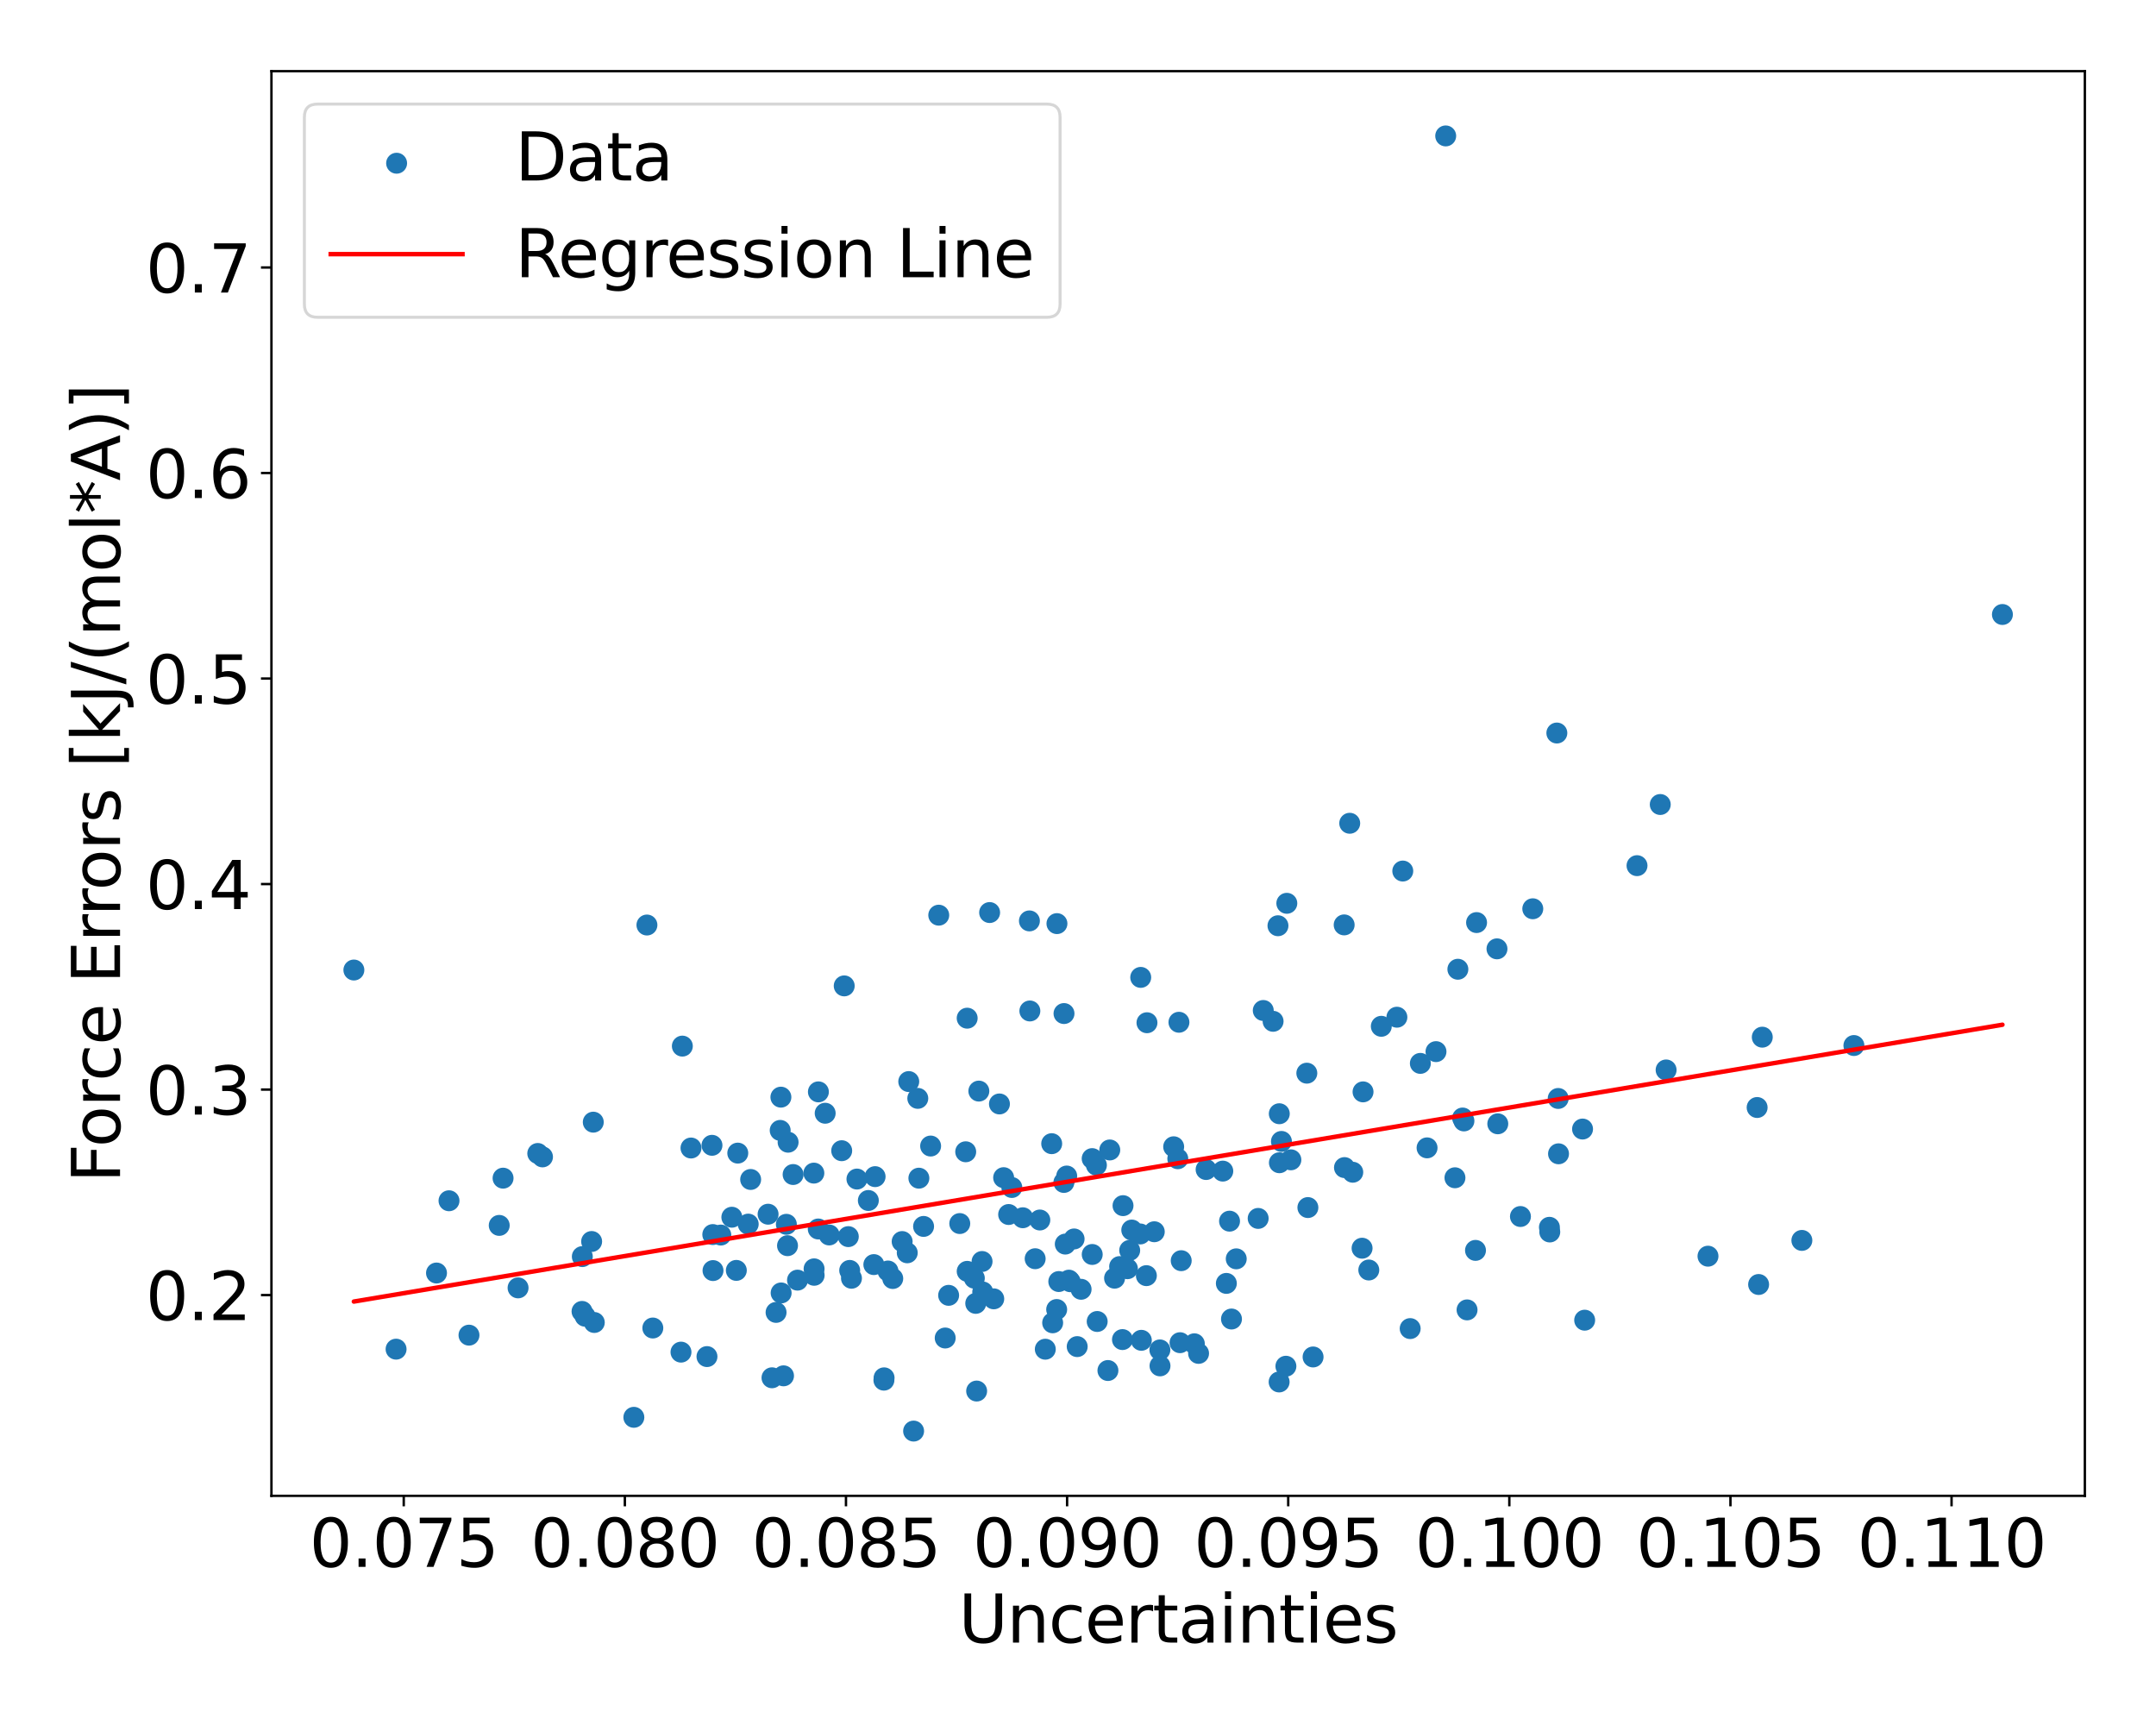 <?xml version="1.0" encoding="utf-8" standalone="no"?>
<!DOCTYPE svg PUBLIC "-//W3C//DTD SVG 1.1//EN"
  "http://www.w3.org/Graphics/SVG/1.1/DTD/svg11.dtd">
<svg xmlns:xlink="http://www.w3.org/1999/xlink" width="720pt" height="576pt" viewBox="0 0 720 576" xmlns="http://www.w3.org/2000/svg" version="1.1">
 <defs>
  <style type="text/css">*{stroke-linejoin: round; stroke-linecap: butt}</style>
 </defs>
 <g id="figure_1">
  <g id="patch_1">
   <path d="M 0 576 
L 720 576 
L 720 0 
L 0 0 
z
" style="fill: #ffffff"/>
  </g>
  <g id="axes_1">
   <g id="patch_2">
    <path d="M 90.65 499.48 
L 696.24 499.48 
L 696.24 23.76 
L 90.65 23.76 
z
" style="fill: #ffffff"/>
   </g>
   <g id="PathCollection_1">
    <defs>
     <path id="mbf87f0dc9e" d="M 0 3 
C 0.796 3 1.559 2.684 2.121 2.121 
C 2.684 1.559 3 0.796 3 0 
C 3 -0.796 2.684 -1.559 2.121 -2.121 
C 1.559 -2.684 0.796 -3 0 -3 
C -0.796 -3 -1.559 -2.684 -2.121 -2.121 
C -2.684 -1.559 -3 -0.796 -3 0 
C -3 0.796 -2.684 1.559 -2.121 2.121 
C -1.559 2.684 -0.796 3 0 3 
z
" style="stroke: #1f77b4"/>
    </defs>
    <g clip-path="url(#pb60e55f19c)">
     <use xlink:href="#mbf87f0dc9e" x="194.372" y="437.898" style="fill: #1f77b4; stroke: #1f77b4"/>
     <use xlink:href="#mbf87f0dc9e" x="554.447" y="268.635" style="fill: #1f77b4; stroke: #1f77b4"/>
     <use xlink:href="#mbf87f0dc9e" x="262.608" y="408.815" style="fill: #1f77b4; stroke: #1f77b4"/>
     <use xlink:href="#mbf87f0dc9e" x="327.962" y="421.23" style="fill: #1f77b4; stroke: #1f77b4"/>
     <use xlink:href="#mbf87f0dc9e" x="315.652" y="446.779" style="fill: #1f77b4; stroke: #1f77b4"/>
     <use xlink:href="#mbf87f0dc9e" x="619.115" y="349.116" style="fill: #1f77b4; stroke: #1f77b4"/>
     <use xlink:href="#mbf87f0dc9e" x="325.382" y="426.802" style="fill: #1f77b4; stroke: #1f77b4"/>
     <use xlink:href="#mbf87f0dc9e" x="387.342" y="450.754" style="fill: #1f77b4; stroke: #1f77b4"/>
     <use xlink:href="#mbf87f0dc9e" x="391.95" y="382.92" style="fill: #1f77b4; stroke: #1f77b4"/>
     <use xlink:href="#mbf87f0dc9e" x="468.46" y="290.853" style="fill: #1f77b4; stroke: #1f77b4"/>
     <use xlink:href="#mbf87f0dc9e" x="216.043" y="308.878" style="fill: #1f77b4; stroke: #1f77b4"/>
     <use xlink:href="#mbf87f0dc9e" x="313.498" y="305.59" style="fill: #1f77b4; stroke: #1f77b4"/>
     <use xlink:href="#mbf87f0dc9e" x="218.012" y="443.44" style="fill: #1f77b4; stroke: #1f77b4"/>
     <use xlink:href="#mbf87f0dc9e" x="306.86" y="393.411" style="fill: #1f77b4; stroke: #1f77b4"/>
     <use xlink:href="#mbf87f0dc9e" x="240.713" y="412.403" style="fill: #1f77b4; stroke: #1f77b4"/>
     <use xlink:href="#mbf87f0dc9e" x="168.001" y="393.402" style="fill: #1f77b4; stroke: #1f77b4"/>
     <use xlink:href="#mbf87f0dc9e" x="486.859" y="323.644" style="fill: #1f77b4; stroke: #1f77b4"/>
     <use xlink:href="#mbf87f0dc9e" x="305.101" y="477.856" style="fill: #1f77b4; stroke: #1f77b4"/>
     <use xlink:href="#mbf87f0dc9e" x="322.499" y="384.595" style="fill: #1f77b4; stroke: #1f77b4"/>
     <use xlink:href="#mbf87f0dc9e" x="328.185" y="431.409" style="fill: #1f77b4; stroke: #1f77b4"/>
     <use xlink:href="#mbf87f0dc9e" x="262.993" y="415.948" style="fill: #1f77b4; stroke: #1f77b4"/>
     <use xlink:href="#mbf87f0dc9e" x="383.034" y="341.506" style="fill: #1f77b4; stroke: #1f77b4"/>
     <use xlink:href="#mbf87f0dc9e" x="546.684" y="289.055" style="fill: #1f77b4; stroke: #1f77b4"/>
     <use xlink:href="#mbf87f0dc9e" x="295.244" y="460.077" style="fill: #1f77b4; stroke: #1f77b4"/>
     <use xlink:href="#mbf87f0dc9e" x="520.473" y="385.269" style="fill: #1f77b4; stroke: #1f77b4"/>
     <use xlink:href="#mbf87f0dc9e" x="246.383" y="385.04" style="fill: #1f77b4; stroke: #1f77b4"/>
     <use xlink:href="#mbf87f0dc9e" x="500.187" y="375.251" style="fill: #1f77b4; stroke: #1f77b4"/>
     <use xlink:href="#mbf87f0dc9e" x="381.151" y="447.547" style="fill: #1f77b4; stroke: #1f77b4"/>
     <use xlink:href="#mbf87f0dc9e" x="308.431" y="409.519" style="fill: #1f77b4; stroke: #1f77b4"/>
     <use xlink:href="#mbf87f0dc9e" x="380.946" y="326.364" style="fill: #1f77b4; stroke: #1f77b4"/>
     <use xlink:href="#mbf87f0dc9e" x="276.902" y="412.369" style="fill: #1f77b4; stroke: #1f77b4"/>
     <use xlink:href="#mbf87f0dc9e" x="601.737" y="414.19" style="fill: #1f77b4; stroke: #1f77b4"/>
     <use xlink:href="#mbf87f0dc9e" x="260.782" y="366.354" style="fill: #1f77b4; stroke: #1f77b4"/>
     <use xlink:href="#mbf87f0dc9e" x="408.354" y="391.047" style="fill: #1f77b4; stroke: #1f77b4"/>
     <use xlink:href="#mbf87f0dc9e" x="366.149" y="389.055" style="fill: #1f77b4; stroke: #1f77b4"/>
     <use xlink:href="#mbf87f0dc9e" x="166.718" y="409.177" style="fill: #1f77b4; stroke: #1f77b4"/>
     <use xlink:href="#mbf87f0dc9e" x="145.772" y="425.077" style="fill: #1f77b4; stroke: #1f77b4"/>
     <use xlink:href="#mbf87f0dc9e" x="303.481" y="361.149" style="fill: #1f77b4; stroke: #1f77b4"/>
     <use xlink:href="#mbf87f0dc9e" x="479.553" y="351.152" style="fill: #1f77b4; stroke: #1f77b4"/>
     <use xlink:href="#mbf87f0dc9e" x="427.167" y="461.453" style="fill: #1f77b4; stroke: #1f77b4"/>
     <use xlink:href="#mbf87f0dc9e" x="236.094" y="452.982" style="fill: #1f77b4; stroke: #1f77b4"/>
     <use xlink:href="#mbf87f0dc9e" x="517.429" y="409.812" style="fill: #1f77b4; stroke: #1f77b4"/>
     <use xlink:href="#mbf87f0dc9e" x="421.87" y="337.414" style="fill: #1f77b4; stroke: #1f77b4"/>
     <use xlink:href="#mbf87f0dc9e" x="245.899" y="424.203" style="fill: #1f77b4; stroke: #1f77b4"/>
     <use xlink:href="#mbf87f0dc9e" x="275.569" y="371.726" style="fill: #1f77b4; stroke: #1f77b4"/>
     <use xlink:href="#mbf87f0dc9e" x="337.902" y="396.519" style="fill: #1f77b4; stroke: #1f77b4"/>
     <use xlink:href="#mbf87f0dc9e" x="376.513" y="423.639" style="fill: #1f77b4; stroke: #1f77b4"/>
     <use xlink:href="#mbf87f0dc9e" x="284.35" y="426.825" style="fill: #1f77b4; stroke: #1f77b4"/>
     <use xlink:href="#mbf87f0dc9e" x="132.273" y="450.502" style="fill: #1f77b4; stroke: #1f77b4"/>
     <use xlink:href="#mbf87f0dc9e" x="356.963" y="427.458" style="fill: #1f77b4; stroke: #1f77b4"/>
     <use xlink:href="#mbf87f0dc9e" x="281.088" y="384.236" style="fill: #1f77b4; stroke: #1f77b4"/>
     <use xlink:href="#mbf87f0dc9e" x="271.885" y="425.836" style="fill: #1f77b4; stroke: #1f77b4"/>
     <use xlink:href="#mbf87f0dc9e" x="355.751" y="415.417" style="fill: #1f77b4; stroke: #1f77b4"/>
     <use xlink:href="#mbf87f0dc9e" x="358.698" y="413.701" style="fill: #1f77b4; stroke: #1f77b4"/>
     <use xlink:href="#mbf87f0dc9e" x="476.571" y="383.286" style="fill: #1f77b4; stroke: #1f77b4"/>
     <use xlink:href="#mbf87f0dc9e" x="485.886" y="393.273" style="fill: #1f77b4; stroke: #1f77b4"/>
     <use xlink:href="#mbf87f0dc9e" x="372.21" y="426.801" style="fill: #1f77b4; stroke: #1f77b4"/>
     <use xlink:href="#mbf87f0dc9e" x="351.217" y="381.889" style="fill: #1f77b4; stroke: #1f77b4"/>
     <use xlink:href="#mbf87f0dc9e" x="257.81" y="460.06" style="fill: #1f77b4; stroke: #1f77b4"/>
     <use xlink:href="#mbf87f0dc9e" x="331.865" y="433.698" style="fill: #1f77b4; stroke: #1f77b4"/>
     <use xlink:href="#mbf87f0dc9e" x="296.537" y="424.404" style="fill: #1f77b4; stroke: #1f77b4"/>
     <use xlink:href="#mbf87f0dc9e" x="356.23" y="392.69" style="fill: #1f77b4; stroke: #1f77b4"/>
     <use xlink:href="#mbf87f0dc9e" x="316.797" y="432.529" style="fill: #1f77b4; stroke: #1f77b4"/>
     <use xlink:href="#mbf87f0dc9e" x="260.862" y="431.73" style="fill: #1f77b4; stroke: #1f77b4"/>
     <use xlink:href="#mbf87f0dc9e" x="266.329" y="427.454" style="fill: #1f77b4; stroke: #1f77b4"/>
     <use xlink:href="#mbf87f0dc9e" x="173.011" y="430.038" style="fill: #1f77b4; stroke: #1f77b4"/>
     <use xlink:href="#mbf87f0dc9e" x="357.409" y="427.983" style="fill: #1f77b4; stroke: #1f77b4"/>
     <use xlink:href="#mbf87f0dc9e" x="343.924" y="337.575" style="fill: #1f77b4; stroke: #1f77b4"/>
     <use xlink:href="#mbf87f0dc9e" x="260.546" y="377.457" style="fill: #1f77b4; stroke: #1f77b4"/>
     <use xlink:href="#mbf87f0dc9e" x="668.713" y="205.186" style="fill: #1f77b4; stroke: #1f77b4"/>
     <use xlink:href="#mbf87f0dc9e" x="375.036" y="402.582" style="fill: #1f77b4; stroke: #1f77b4"/>
     <use xlink:href="#mbf87f0dc9e" x="211.677" y="473.259" style="fill: #1f77b4; stroke: #1f77b4"/>
     <use xlink:href="#mbf87f0dc9e" x="283.757" y="424.209" style="fill: #1f77b4; stroke: #1f77b4"/>
     <use xlink:href="#mbf87f0dc9e" x="291.821" y="422.265" style="fill: #1f77b4; stroke: #1f77b4"/>
     <use xlink:href="#mbf87f0dc9e" x="588.518" y="346.324" style="fill: #1f77b4; stroke: #1f77b4"/>
     <use xlink:href="#mbf87f0dc9e" x="455.19" y="364.59" style="fill: #1f77b4; stroke: #1f77b4"/>
     <use xlink:href="#mbf87f0dc9e" x="271.788" y="391.718" style="fill: #1f77b4; stroke: #1f77b4"/>
     <use xlink:href="#mbf87f0dc9e" x="394.076" y="448.344" style="fill: #1f77b4; stroke: #1f77b4"/>
     <use xlink:href="#mbf87f0dc9e" x="263.188" y="381.398" style="fill: #1f77b4; stroke: #1f77b4"/>
     <use xlink:href="#mbf87f0dc9e" x="351.539" y="441.702" style="fill: #1f77b4; stroke: #1f77b4"/>
     <use xlink:href="#mbf87f0dc9e" x="286.179" y="393.702" style="fill: #1f77b4; stroke: #1f77b4"/>
     <use xlink:href="#mbf87f0dc9e" x="198.467" y="441.597" style="fill: #1f77b4; stroke: #1f77b4"/>
     <use xlink:href="#mbf87f0dc9e" x="322.989" y="339.984" style="fill: #1f77b4; stroke: #1f77b4"/>
     <use xlink:href="#mbf87f0dc9e" x="194.467" y="419.596" style="fill: #1f77b4; stroke: #1f77b4"/>
     <use xlink:href="#mbf87f0dc9e" x="298.137" y="426.913" style="fill: #1f77b4; stroke: #1f77b4"/>
     <use xlink:href="#mbf87f0dc9e" x="273.256" y="410.374" style="fill: #1f77b4; stroke: #1f77b4"/>
     <use xlink:href="#mbf87f0dc9e" x="451.76" y="391.425" style="fill: #1f77b4; stroke: #1f77b4"/>
     <use xlink:href="#mbf87f0dc9e" x="427.258" y="388.254" style="fill: #1f77b4; stroke: #1f77b4"/>
     <use xlink:href="#mbf87f0dc9e" x="511.875" y="303.449" style="fill: #1f77b4; stroke: #1f77b4"/>
     <use xlink:href="#mbf87f0dc9e" x="382.834" y="425.956" style="fill: #1f77b4; stroke: #1f77b4"/>
     <use xlink:href="#mbf87f0dc9e" x="353.584" y="427.923" style="fill: #1f77b4; stroke: #1f77b4"/>
     <use xlink:href="#mbf87f0dc9e" x="366.408" y="441.261" style="fill: #1f77b4; stroke: #1f77b4"/>
     <use xlink:href="#mbf87f0dc9e" x="355.286" y="394.836" style="fill: #1f77b4; stroke: #1f77b4"/>
     <use xlink:href="#mbf87f0dc9e" x="238.112" y="424.263" style="fill: #1f77b4; stroke: #1f77b4"/>
     <use xlink:href="#mbf87f0dc9e" x="377.264" y="417.513" style="fill: #1f77b4; stroke: #1f77b4"/>
     <use xlink:href="#mbf87f0dc9e" x="489.927" y="437.39" style="fill: #1f77b4; stroke: #1f77b4"/>
     <use xlink:href="#mbf87f0dc9e" x="271.867" y="423.682" style="fill: #1f77b4; stroke: #1f77b4"/>
     <use xlink:href="#mbf87f0dc9e" x="264.862" y="392.188" style="fill: #1f77b4; stroke: #1f77b4"/>
     <use xlink:href="#mbf87f0dc9e" x="438.505" y="453.107" style="fill: #1f77b4; stroke: #1f77b4"/>
     <use xlink:href="#mbf87f0dc9e" x="493.104" y="308.059" style="fill: #1f77b4; stroke: #1f77b4"/>
     <use xlink:href="#mbf87f0dc9e" x="238.038" y="412.233" style="fill: #1f77b4; stroke: #1f77b4"/>
     <use xlink:href="#mbf87f0dc9e" x="320.516" y="408.559" style="fill: #1f77b4; stroke: #1f77b4"/>
     <use xlink:href="#mbf87f0dc9e" x="352.878" y="437.261" style="fill: #1f77b4; stroke: #1f77b4"/>
     <use xlink:href="#mbf87f0dc9e" x="556.4" y="357.272" style="fill: #1f77b4; stroke: #1f77b4"/>
     <use xlink:href="#mbf87f0dc9e" x="352.968" y="308.408" style="fill: #1f77b4; stroke: #1f77b4"/>
     <use xlink:href="#mbf87f0dc9e" x="249.866" y="408.746" style="fill: #1f77b4; stroke: #1f77b4"/>
     <use xlink:href="#mbf87f0dc9e" x="398.857" y="448.708" style="fill: #1f77b4; stroke: #1f77b4"/>
     <use xlink:href="#mbf87f0dc9e" x="197.578" y="414.553" style="fill: #1f77b4; stroke: #1f77b4"/>
     <use xlink:href="#mbf87f0dc9e" x="429.429" y="456.202" style="fill: #1f77b4; stroke: #1f77b4"/>
     <use xlink:href="#mbf87f0dc9e" x="333.766" y="368.625" style="fill: #1f77b4; stroke: #1f77b4"/>
     <use xlink:href="#mbf87f0dc9e" x="411.257" y="440.437" style="fill: #1f77b4; stroke: #1f77b4"/>
     <use xlink:href="#mbf87f0dc9e" x="261.66" y="459.407" style="fill: #1f77b4; stroke: #1f77b4"/>
     <use xlink:href="#mbf87f0dc9e" x="409.543" y="428.542" style="fill: #1f77b4; stroke: #1f77b4"/>
     <use xlink:href="#mbf87f0dc9e" x="301.277" y="414.569" style="fill: #1f77b4; stroke: #1f77b4"/>
     <use xlink:href="#mbf87f0dc9e" x="517.55" y="411.372" style="fill: #1f77b4; stroke: #1f77b4"/>
     <use xlink:href="#mbf87f0dc9e" x="412.846" y="420.341" style="fill: #1f77b4; stroke: #1f77b4"/>
     <use xlink:href="#mbf87f0dc9e" x="393.327" y="386.918" style="fill: #1f77b4; stroke: #1f77b4"/>
     <use xlink:href="#mbf87f0dc9e" x="385.474" y="411.297" style="fill: #1f77b4; stroke: #1f77b4"/>
     <use xlink:href="#mbf87f0dc9e" x="369.993" y="457.635" style="fill: #1f77b4; stroke: #1f77b4"/>
     <use xlink:href="#mbf87f0dc9e" x="335.166" y="393.237" style="fill: #1f77b4; stroke: #1f77b4"/>
     <use xlink:href="#mbf87f0dc9e" x="227.871" y="349.31" style="fill: #1f77b4; stroke: #1f77b4"/>
     <use xlink:href="#mbf87f0dc9e" x="457.113" y="424.071" style="fill: #1f77b4; stroke: #1f77b4"/>
     <use xlink:href="#mbf87f0dc9e" x="394.469" y="420.959" style="fill: #1f77b4; stroke: #1f77b4"/>
     <use xlink:href="#mbf87f0dc9e" x="482.794" y="45.384" style="fill: #1f77b4; stroke: #1f77b4"/>
     <use xlink:href="#mbf87f0dc9e" x="343.775" y="307.501" style="fill: #1f77b4; stroke: #1f77b4"/>
     <use xlink:href="#mbf87f0dc9e" x="198.127" y="374.704" style="fill: #1f77b4; stroke: #1f77b4"/>
     <use xlink:href="#mbf87f0dc9e" x="454.87" y="416.792" style="fill: #1f77b4; stroke: #1f77b4"/>
     <use xlink:href="#mbf87f0dc9e" x="393.71" y="341.346" style="fill: #1f77b4; stroke: #1f77b4"/>
     <use xlink:href="#mbf87f0dc9e" x="227.418" y="451.493" style="fill: #1f77b4; stroke: #1f77b4"/>
     <use xlink:href="#mbf87f0dc9e" x="466.495" y="339.66" style="fill: #1f77b4; stroke: #1f77b4"/>
     <use xlink:href="#mbf87f0dc9e" x="230.76" y="383.338" style="fill: #1f77b4; stroke: #1f77b4"/>
     <use xlink:href="#mbf87f0dc9e" x="427.222" y="371.891" style="fill: #1f77b4; stroke: #1f77b4"/>
     <use xlink:href="#mbf87f0dc9e" x="474.329" y="355.079" style="fill: #1f77b4; stroke: #1f77b4"/>
     <use xlink:href="#mbf87f0dc9e" x="256.506" y="405.439" style="fill: #1f77b4; stroke: #1f77b4"/>
     <use xlink:href="#mbf87f0dc9e" x="499.919" y="316.83" style="fill: #1f77b4; stroke: #1f77b4"/>
     <use xlink:href="#mbf87f0dc9e" x="488.882" y="374.292" style="fill: #1f77b4; stroke: #1f77b4"/>
     <use xlink:href="#mbf87f0dc9e" x="302.978" y="418.327" style="fill: #1f77b4; stroke: #1f77b4"/>
     <use xlink:href="#mbf87f0dc9e" x="364.732" y="386.871" style="fill: #1f77b4; stroke: #1f77b4"/>
     <use xlink:href="#mbf87f0dc9e" x="373.903" y="422.927" style="fill: #1f77b4; stroke: #1f77b4"/>
     <use xlink:href="#mbf87f0dc9e" x="431.091" y="387.279" style="fill: #1f77b4; stroke: #1f77b4"/>
     <use xlink:href="#mbf87f0dc9e" x="345.695" y="420.302" style="fill: #1f77b4; stroke: #1f77b4"/>
     <use xlink:href="#mbf87f0dc9e" x="361.037" y="430.51" style="fill: #1f77b4; stroke: #1f77b4"/>
     <use xlink:href="#mbf87f0dc9e" x="520.36" y="366.792" style="fill: #1f77b4; stroke: #1f77b4"/>
     <use xlink:href="#mbf87f0dc9e" x="341.564" y="406.625" style="fill: #1f77b4; stroke: #1f77b4"/>
     <use xlink:href="#mbf87f0dc9e" x="281.928" y="329.2" style="fill: #1f77b4; stroke: #1f77b4"/>
     <use xlink:href="#mbf87f0dc9e" x="427.939" y="381.138" style="fill: #1f77b4; stroke: #1f77b4"/>
     <use xlink:href="#mbf87f0dc9e" x="349.08" y="450.519" style="fill: #1f77b4; stroke: #1f77b4"/>
     <use xlink:href="#mbf87f0dc9e" x="586.797" y="369.81" style="fill: #1f77b4; stroke: #1f77b4"/>
     <use xlink:href="#mbf87f0dc9e" x="426.778" y="309.118" style="fill: #1f77b4; stroke: #1f77b4"/>
     <use xlink:href="#mbf87f0dc9e" x="289.984" y="400.861" style="fill: #1f77b4; stroke: #1f77b4"/>
     <use xlink:href="#mbf87f0dc9e" x="244.401" y="406.447" style="fill: #1f77b4; stroke: #1f77b4"/>
     <use xlink:href="#mbf87f0dc9e" x="336.836" y="405.541" style="fill: #1f77b4; stroke: #1f77b4"/>
     <use xlink:href="#mbf87f0dc9e" x="410.608" y="407.76" style="fill: #1f77b4; stroke: #1f77b4"/>
     <use xlink:href="#mbf87f0dc9e" x="364.75" y="418.883" style="fill: #1f77b4; stroke: #1f77b4"/>
     <use xlink:href="#mbf87f0dc9e" x="448.989" y="389.87" style="fill: #1f77b4; stroke: #1f77b4"/>
     <use xlink:href="#mbf87f0dc9e" x="436.416" y="358.347" style="fill: #1f77b4; stroke: #1f77b4"/>
     <use xlink:href="#mbf87f0dc9e" x="359.732" y="449.649" style="fill: #1f77b4; stroke: #1f77b4"/>
     <use xlink:href="#mbf87f0dc9e" x="519.912" y="244.767" style="fill: #1f77b4; stroke: #1f77b4"/>
     <use xlink:href="#mbf87f0dc9e" x="425.154" y="341.027" style="fill: #1f77b4; stroke: #1f77b4"/>
     <use xlink:href="#mbf87f0dc9e" x="461.291" y="342.695" style="fill: #1f77b4; stroke: #1f77b4"/>
     <use xlink:href="#mbf87f0dc9e" x="470.932" y="443.632" style="fill: #1f77b4; stroke: #1f77b4"/>
     <use xlink:href="#mbf87f0dc9e" x="283.294" y="412.926" style="fill: #1f77b4; stroke: #1f77b4"/>
     <use xlink:href="#mbf87f0dc9e" x="306.5" y="366.761" style="fill: #1f77b4; stroke: #1f77b4"/>
     <use xlink:href="#mbf87f0dc9e" x="528.495" y="377.002" style="fill: #1f77b4; stroke: #1f77b4"/>
     <use xlink:href="#mbf87f0dc9e" x="325.851" y="435.213" style="fill: #1f77b4; stroke: #1f77b4"/>
     <use xlink:href="#mbf87f0dc9e" x="529.205" y="440.826" style="fill: #1f77b4; stroke: #1f77b4"/>
     <use xlink:href="#mbf87f0dc9e" x="326.889" y="364.33" style="fill: #1f77b4; stroke: #1f77b4"/>
     <use xlink:href="#mbf87f0dc9e" x="355.326" y="338.437" style="fill: #1f77b4; stroke: #1f77b4"/>
     <use xlink:href="#mbf87f0dc9e" x="450.742" y="274.901" style="fill: #1f77b4; stroke: #1f77b4"/>
     <use xlink:href="#mbf87f0dc9e" x="310.783" y="382.678" style="fill: #1f77b4; stroke: #1f77b4"/>
     <use xlink:href="#mbf87f0dc9e" x="436.771" y="403.22" style="fill: #1f77b4; stroke: #1f77b4"/>
     <use xlink:href="#mbf87f0dc9e" x="370.61" y="383.988" style="fill: #1f77b4; stroke: #1f77b4"/>
     <use xlink:href="#mbf87f0dc9e" x="156.619" y="445.826" style="fill: #1f77b4; stroke: #1f77b4"/>
     <use xlink:href="#mbf87f0dc9e" x="380.806" y="412.036" style="fill: #1f77b4; stroke: #1f77b4"/>
     <use xlink:href="#mbf87f0dc9e" x="292.242" y="392.895" style="fill: #1f77b4; stroke: #1f77b4"/>
     <use xlink:href="#mbf87f0dc9e" x="570.386" y="419.456" style="fill: #1f77b4; stroke: #1f77b4"/>
     <use xlink:href="#mbf87f0dc9e" x="195.396" y="439.504" style="fill: #1f77b4; stroke: #1f77b4"/>
     <use xlink:href="#mbf87f0dc9e" x="273.305" y="364.588" style="fill: #1f77b4; stroke: #1f77b4"/>
     <use xlink:href="#mbf87f0dc9e" x="429.736" y="301.625" style="fill: #1f77b4; stroke: #1f77b4"/>
     <use xlink:href="#mbf87f0dc9e" x="118.177" y="323.903" style="fill: #1f77b4; stroke: #1f77b4"/>
     <use xlink:href="#mbf87f0dc9e" x="322.994" y="424.519" style="fill: #1f77b4; stroke: #1f77b4"/>
     <use xlink:href="#mbf87f0dc9e" x="387.387" y="456.082" style="fill: #1f77b4; stroke: #1f77b4"/>
     <use xlink:href="#mbf87f0dc9e" x="250.682" y="393.841" style="fill: #1f77b4; stroke: #1f77b4"/>
     <use xlink:href="#mbf87f0dc9e" x="448.886" y="308.836" style="fill: #1f77b4; stroke: #1f77b4"/>
     <use xlink:href="#mbf87f0dc9e" x="326.152" y="464.489" style="fill: #1f77b4; stroke: #1f77b4"/>
     <use xlink:href="#mbf87f0dc9e" x="259.17" y="438.227" style="fill: #1f77b4; stroke: #1f77b4"/>
     <use xlink:href="#mbf87f0dc9e" x="181.167" y="386.301" style="fill: #1f77b4; stroke: #1f77b4"/>
     <use xlink:href="#mbf87f0dc9e" x="149.947" y="400.948" style="fill: #1f77b4; stroke: #1f77b4"/>
     <use xlink:href="#mbf87f0dc9e" x="492.746" y="417.52" style="fill: #1f77b4; stroke: #1f77b4"/>
     <use xlink:href="#mbf87f0dc9e" x="420.166" y="406.845" style="fill: #1f77b4; stroke: #1f77b4"/>
     <use xlink:href="#mbf87f0dc9e" x="587.294" y="428.911" style="fill: #1f77b4; stroke: #1f77b4"/>
     <use xlink:href="#mbf87f0dc9e" x="179.587" y="385.159" style="fill: #1f77b4; stroke: #1f77b4"/>
     <use xlink:href="#mbf87f0dc9e" x="377.956" y="410.729" style="fill: #1f77b4; stroke: #1f77b4"/>
     <use xlink:href="#mbf87f0dc9e" x="488.437" y="373.322" style="fill: #1f77b4; stroke: #1f77b4"/>
     <use xlink:href="#mbf87f0dc9e" x="374.851" y="447.302" style="fill: #1f77b4; stroke: #1f77b4"/>
     <use xlink:href="#mbf87f0dc9e" x="237.768" y="382.434" style="fill: #1f77b4; stroke: #1f77b4"/>
     <use xlink:href="#mbf87f0dc9e" x="402.782" y="390.52" style="fill: #1f77b4; stroke: #1f77b4"/>
     <use xlink:href="#mbf87f0dc9e" x="330.488" y="304.713" style="fill: #1f77b4; stroke: #1f77b4"/>
     <use xlink:href="#mbf87f0dc9e" x="400.264" y="451.914" style="fill: #1f77b4; stroke: #1f77b4"/>
     <use xlink:href="#mbf87f0dc9e" x="295.182" y="460.851" style="fill: #1f77b4; stroke: #1f77b4"/>
     <use xlink:href="#mbf87f0dc9e" x="347.255" y="407.375" style="fill: #1f77b4; stroke: #1f77b4"/>
     <use xlink:href="#mbf87f0dc9e" x="507.754" y="406.208" style="fill: #1f77b4; stroke: #1f77b4"/>
    </g>
   </g>
   <g id="matplotlib.axis_1">
    <g id="xtick_1">
     <g id="line2d_1">
      <defs>
       <path id="m12678fb37f" d="M 0 0 
L 0 3.5 
" style="stroke: #000000; stroke-width: 0.8"/>
      </defs>
      <g>
       <use xlink:href="#m12678fb37f" x="134.831" y="499.48" style="stroke: #000000; stroke-width: 0.8"/>
      </g>
     </g>
     <g id="text_1">
      <!-- 0.075 -->
      <g transform="translate(103.34 523.197) scale(0.22 -0.22)">
       <defs>
        <path id="DejaVuSans-30" d="M 2034 4250 
Q 1547 4250 1301 3770 
Q 1056 3291 1056 2328 
Q 1056 1369 1301 889 
Q 1547 409 2034 409 
Q 2525 409 2770 889 
Q 3016 1369 3016 2328 
Q 3016 3291 2770 3770 
Q 2525 4250 2034 4250 
z
M 2034 4750 
Q 2819 4750 3233 4129 
Q 3647 3509 3647 2328 
Q 3647 1150 3233 529 
Q 2819 -91 2034 -91 
Q 1250 -91 836 529 
Q 422 1150 422 2328 
Q 422 3509 836 4129 
Q 1250 4750 2034 4750 
z
" transform="scale(0.016)"/>
        <path id="DejaVuSans-2e" d="M 684 794 
L 1344 794 
L 1344 0 
L 684 0 
L 684 794 
z
" transform="scale(0.016)"/>
        <path id="DejaVuSans-37" d="M 525 4666 
L 3525 4666 
L 3525 4397 
L 1831 0 
L 1172 0 
L 2766 4134 
L 525 4134 
L 525 4666 
z
" transform="scale(0.016)"/>
        <path id="DejaVuSans-35" d="M 691 4666 
L 3169 4666 
L 3169 4134 
L 1269 4134 
L 1269 2991 
Q 1406 3038 1543 3061 
Q 1681 3084 1819 3084 
Q 2600 3084 3056 2656 
Q 3513 2228 3513 1497 
Q 3513 744 3044 326 
Q 2575 -91 1722 -91 
Q 1428 -91 1123 -41 
Q 819 9 494 109 
L 494 744 
Q 775 591 1075 516 
Q 1375 441 1709 441 
Q 2250 441 2565 725 
Q 2881 1009 2881 1497 
Q 2881 1984 2565 2268 
Q 2250 2553 1709 2553 
Q 1456 2553 1204 2497 
Q 953 2441 691 2322 
L 691 4666 
z
" transform="scale(0.016)"/>
       </defs>
       <use xlink:href="#DejaVuSans-30"/>
       <use xlink:href="#DejaVuSans-2e" x="63.623"/>
       <use xlink:href="#DejaVuSans-30" x="95.41"/>
       <use xlink:href="#DejaVuSans-37" x="159.033"/>
       <use xlink:href="#DejaVuSans-35" x="222.656"/>
      </g>
     </g>
    </g>
    <g id="xtick_2">
     <g id="line2d_2">
      <g>
       <use xlink:href="#m12678fb37f" x="208.673" y="499.48" style="stroke: #000000; stroke-width: 0.8"/>
      </g>
     </g>
     <g id="text_2">
      <!-- 0.080 -->
      <g transform="translate(177.182 523.197) scale(0.22 -0.22)">
       <defs>
        <path id="DejaVuSans-38" d="M 2034 2216 
Q 1584 2216 1326 1975 
Q 1069 1734 1069 1313 
Q 1069 891 1326 650 
Q 1584 409 2034 409 
Q 2484 409 2743 651 
Q 3003 894 3003 1313 
Q 3003 1734 2745 1975 
Q 2488 2216 2034 2216 
z
M 1403 2484 
Q 997 2584 770 2862 
Q 544 3141 544 3541 
Q 544 4100 942 4425 
Q 1341 4750 2034 4750 
Q 2731 4750 3128 4425 
Q 3525 4100 3525 3541 
Q 3525 3141 3298 2862 
Q 3072 2584 2669 2484 
Q 3125 2378 3379 2068 
Q 3634 1759 3634 1313 
Q 3634 634 3220 271 
Q 2806 -91 2034 -91 
Q 1263 -91 848 271 
Q 434 634 434 1313 
Q 434 1759 690 2068 
Q 947 2378 1403 2484 
z
M 1172 3481 
Q 1172 3119 1398 2916 
Q 1625 2713 2034 2713 
Q 2441 2713 2670 2916 
Q 2900 3119 2900 3481 
Q 2900 3844 2670 4047 
Q 2441 4250 2034 4250 
Q 1625 4250 1398 4047 
Q 1172 3844 1172 3481 
z
" transform="scale(0.016)"/>
       </defs>
       <use xlink:href="#DejaVuSans-30"/>
       <use xlink:href="#DejaVuSans-2e" x="63.623"/>
       <use xlink:href="#DejaVuSans-30" x="95.41"/>
       <use xlink:href="#DejaVuSans-38" x="159.033"/>
       <use xlink:href="#DejaVuSans-30" x="222.656"/>
      </g>
     </g>
    </g>
    <g id="xtick_3">
     <g id="line2d_3">
      <g>
       <use xlink:href="#m12678fb37f" x="282.515" y="499.48" style="stroke: #000000; stroke-width: 0.8"/>
      </g>
     </g>
     <g id="text_3">
      <!-- 0.085 -->
      <g transform="translate(251.024 523.197) scale(0.22 -0.22)">
       <use xlink:href="#DejaVuSans-30"/>
       <use xlink:href="#DejaVuSans-2e" x="63.623"/>
       <use xlink:href="#DejaVuSans-30" x="95.41"/>
       <use xlink:href="#DejaVuSans-38" x="159.033"/>
       <use xlink:href="#DejaVuSans-35" x="222.656"/>
      </g>
     </g>
    </g>
    <g id="xtick_4">
     <g id="line2d_4">
      <g>
       <use xlink:href="#m12678fb37f" x="356.358" y="499.48" style="stroke: #000000; stroke-width: 0.8"/>
      </g>
     </g>
     <g id="text_4">
      <!-- 0.090 -->
      <g transform="translate(324.867 523.197) scale(0.22 -0.22)">
       <defs>
        <path id="DejaVuSans-39" d="M 703 97 
L 703 672 
Q 941 559 1184 500 
Q 1428 441 1663 441 
Q 2288 441 2617 861 
Q 2947 1281 2994 2138 
Q 2813 1869 2534 1725 
Q 2256 1581 1919 1581 
Q 1219 1581 811 2004 
Q 403 2428 403 3163 
Q 403 3881 828 4315 
Q 1253 4750 1959 4750 
Q 2769 4750 3195 4129 
Q 3622 3509 3622 2328 
Q 3622 1225 3098 567 
Q 2575 -91 1691 -91 
Q 1453 -91 1209 -44 
Q 966 3 703 97 
z
M 1959 2075 
Q 2384 2075 2632 2365 
Q 2881 2656 2881 3163 
Q 2881 3666 2632 3958 
Q 2384 4250 1959 4250 
Q 1534 4250 1286 3958 
Q 1038 3666 1038 3163 
Q 1038 2656 1286 2365 
Q 1534 2075 1959 2075 
z
" transform="scale(0.016)"/>
       </defs>
       <use xlink:href="#DejaVuSans-30"/>
       <use xlink:href="#DejaVuSans-2e" x="63.623"/>
       <use xlink:href="#DejaVuSans-30" x="95.41"/>
       <use xlink:href="#DejaVuSans-39" x="159.033"/>
       <use xlink:href="#DejaVuSans-30" x="222.656"/>
      </g>
     </g>
    </g>
    <g id="xtick_5">
     <g id="line2d_5">
      <g>
       <use xlink:href="#m12678fb37f" x="430.2" y="499.48" style="stroke: #000000; stroke-width: 0.8"/>
      </g>
     </g>
     <g id="text_5">
      <!-- 0.095 -->
      <g transform="translate(398.709 523.197) scale(0.22 -0.22)">
       <use xlink:href="#DejaVuSans-30"/>
       <use xlink:href="#DejaVuSans-2e" x="63.623"/>
       <use xlink:href="#DejaVuSans-30" x="95.41"/>
       <use xlink:href="#DejaVuSans-39" x="159.033"/>
       <use xlink:href="#DejaVuSans-35" x="222.656"/>
      </g>
     </g>
    </g>
    <g id="xtick_6">
     <g id="line2d_6">
      <g>
       <use xlink:href="#m12678fb37f" x="504.042" y="499.48" style="stroke: #000000; stroke-width: 0.8"/>
      </g>
     </g>
     <g id="text_6">
      <!-- 0.100 -->
      <g transform="translate(472.551 523.197) scale(0.22 -0.22)">
       <defs>
        <path id="DejaVuSans-31" d="M 794 531 
L 1825 531 
L 1825 4091 
L 703 3866 
L 703 4441 
L 1819 4666 
L 2450 4666 
L 2450 531 
L 3481 531 
L 3481 0 
L 794 0 
L 794 531 
z
" transform="scale(0.016)"/>
       </defs>
       <use xlink:href="#DejaVuSans-30"/>
       <use xlink:href="#DejaVuSans-2e" x="63.623"/>
       <use xlink:href="#DejaVuSans-31" x="95.41"/>
       <use xlink:href="#DejaVuSans-30" x="159.033"/>
       <use xlink:href="#DejaVuSans-30" x="222.656"/>
      </g>
     </g>
    </g>
    <g id="xtick_7">
     <g id="line2d_7">
      <g>
       <use xlink:href="#m12678fb37f" x="577.885" y="499.48" style="stroke: #000000; stroke-width: 0.8"/>
      </g>
     </g>
     <g id="text_7">
      <!-- 0.105 -->
      <g transform="translate(546.394 523.197) scale(0.22 -0.22)">
       <use xlink:href="#DejaVuSans-30"/>
       <use xlink:href="#DejaVuSans-2e" x="63.623"/>
       <use xlink:href="#DejaVuSans-31" x="95.41"/>
       <use xlink:href="#DejaVuSans-30" x="159.033"/>
       <use xlink:href="#DejaVuSans-35" x="222.656"/>
      </g>
     </g>
    </g>
    <g id="xtick_8">
     <g id="line2d_8">
      <g>
       <use xlink:href="#m12678fb37f" x="651.727" y="499.48" style="stroke: #000000; stroke-width: 0.8"/>
      </g>
     </g>
     <g id="text_8">
      <!-- 0.110 -->
      <g transform="translate(620.236 523.197) scale(0.22 -0.22)">
       <use xlink:href="#DejaVuSans-30"/>
       <use xlink:href="#DejaVuSans-2e" x="63.623"/>
       <use xlink:href="#DejaVuSans-31" x="95.41"/>
       <use xlink:href="#DejaVuSans-31" x="159.033"/>
       <use xlink:href="#DejaVuSans-30" x="222.656"/>
      </g>
     </g>
    </g>
    <g id="text_9">
     <!-- Uncertainties -->
     <g transform="translate(320.137 548.488) scale(0.22 -0.22)">
      <defs>
       <path id="DejaVuSans-55" d="M 556 4666 
L 1191 4666 
L 1191 1831 
Q 1191 1081 1462 751 
Q 1734 422 2344 422 
Q 2950 422 3222 751 
Q 3494 1081 3494 1831 
L 3494 4666 
L 4128 4666 
L 4128 1753 
Q 4128 841 3676 375 
Q 3225 -91 2344 -91 
Q 1459 -91 1007 375 
Q 556 841 556 1753 
L 556 4666 
z
" transform="scale(0.016)"/>
       <path id="DejaVuSans-6e" d="M 3513 2113 
L 3513 0 
L 2938 0 
L 2938 2094 
Q 2938 2591 2744 2837 
Q 2550 3084 2163 3084 
Q 1697 3084 1428 2787 
Q 1159 2491 1159 1978 
L 1159 0 
L 581 0 
L 581 3500 
L 1159 3500 
L 1159 2956 
Q 1366 3272 1645 3428 
Q 1925 3584 2291 3584 
Q 2894 3584 3203 3211 
Q 3513 2838 3513 2113 
z
" transform="scale(0.016)"/>
       <path id="DejaVuSans-63" d="M 3122 3366 
L 3122 2828 
Q 2878 2963 2633 3030 
Q 2388 3097 2138 3097 
Q 1578 3097 1268 2742 
Q 959 2388 959 1747 
Q 959 1106 1268 751 
Q 1578 397 2138 397 
Q 2388 397 2633 464 
Q 2878 531 3122 666 
L 3122 134 
Q 2881 22 2623 -34 
Q 2366 -91 2075 -91 
Q 1284 -91 818 406 
Q 353 903 353 1747 
Q 353 2603 823 3093 
Q 1294 3584 2113 3584 
Q 2378 3584 2631 3529 
Q 2884 3475 3122 3366 
z
" transform="scale(0.016)"/>
       <path id="DejaVuSans-65" d="M 3597 1894 
L 3597 1613 
L 953 1613 
Q 991 1019 1311 708 
Q 1631 397 2203 397 
Q 2534 397 2845 478 
Q 3156 559 3463 722 
L 3463 178 
Q 3153 47 2828 -22 
Q 2503 -91 2169 -91 
Q 1331 -91 842 396 
Q 353 884 353 1716 
Q 353 2575 817 3079 
Q 1281 3584 2069 3584 
Q 2775 3584 3186 3129 
Q 3597 2675 3597 1894 
z
M 3022 2063 
Q 3016 2534 2758 2815 
Q 2500 3097 2075 3097 
Q 1594 3097 1305 2825 
Q 1016 2553 972 2059 
L 3022 2063 
z
" transform="scale(0.016)"/>
       <path id="DejaVuSans-72" d="M 2631 2963 
Q 2534 3019 2420 3045 
Q 2306 3072 2169 3072 
Q 1681 3072 1420 2755 
Q 1159 2438 1159 1844 
L 1159 0 
L 581 0 
L 581 3500 
L 1159 3500 
L 1159 2956 
Q 1341 3275 1631 3429 
Q 1922 3584 2338 3584 
Q 2397 3584 2469 3576 
Q 2541 3569 2628 3553 
L 2631 2963 
z
" transform="scale(0.016)"/>
       <path id="DejaVuSans-74" d="M 1172 4494 
L 1172 3500 
L 2356 3500 
L 2356 3053 
L 1172 3053 
L 1172 1153 
Q 1172 725 1289 603 
Q 1406 481 1766 481 
L 2356 481 
L 2356 0 
L 1766 0 
Q 1100 0 847 248 
Q 594 497 594 1153 
L 594 3053 
L 172 3053 
L 172 3500 
L 594 3500 
L 594 4494 
L 1172 4494 
z
" transform="scale(0.016)"/>
       <path id="DejaVuSans-61" d="M 2194 1759 
Q 1497 1759 1228 1600 
Q 959 1441 959 1056 
Q 959 750 1161 570 
Q 1363 391 1709 391 
Q 2188 391 2477 730 
Q 2766 1069 2766 1631 
L 2766 1759 
L 2194 1759 
z
M 3341 1997 
L 3341 0 
L 2766 0 
L 2766 531 
Q 2569 213 2275 61 
Q 1981 -91 1556 -91 
Q 1019 -91 701 211 
Q 384 513 384 1019 
Q 384 1609 779 1909 
Q 1175 2209 1959 2209 
L 2766 2209 
L 2766 2266 
Q 2766 2663 2505 2880 
Q 2244 3097 1772 3097 
Q 1472 3097 1187 3025 
Q 903 2953 641 2809 
L 641 3341 
Q 956 3463 1253 3523 
Q 1550 3584 1831 3584 
Q 2591 3584 2966 3190 
Q 3341 2797 3341 1997 
z
" transform="scale(0.016)"/>
       <path id="DejaVuSans-69" d="M 603 3500 
L 1178 3500 
L 1178 0 
L 603 0 
L 603 3500 
z
M 603 4863 
L 1178 4863 
L 1178 4134 
L 603 4134 
L 603 4863 
z
" transform="scale(0.016)"/>
       <path id="DejaVuSans-73" d="M 2834 3397 
L 2834 2853 
Q 2591 2978 2328 3040 
Q 2066 3103 1784 3103 
Q 1356 3103 1142 2972 
Q 928 2841 928 2578 
Q 928 2378 1081 2264 
Q 1234 2150 1697 2047 
L 1894 2003 
Q 2506 1872 2764 1633 
Q 3022 1394 3022 966 
Q 3022 478 2636 193 
Q 2250 -91 1575 -91 
Q 1294 -91 989 -36 
Q 684 19 347 128 
L 347 722 
Q 666 556 975 473 
Q 1284 391 1588 391 
Q 1994 391 2212 530 
Q 2431 669 2431 922 
Q 2431 1156 2273 1281 
Q 2116 1406 1581 1522 
L 1381 1569 
Q 847 1681 609 1914 
Q 372 2147 372 2553 
Q 372 3047 722 3315 
Q 1072 3584 1716 3584 
Q 2034 3584 2315 3537 
Q 2597 3491 2834 3397 
z
" transform="scale(0.016)"/>
      </defs>
      <use xlink:href="#DejaVuSans-55"/>
      <use xlink:href="#DejaVuSans-6e" x="73.193"/>
      <use xlink:href="#DejaVuSans-63" x="136.572"/>
      <use xlink:href="#DejaVuSans-65" x="191.553"/>
      <use xlink:href="#DejaVuSans-72" x="253.076"/>
      <use xlink:href="#DejaVuSans-74" x="294.189"/>
      <use xlink:href="#DejaVuSans-61" x="333.398"/>
      <use xlink:href="#DejaVuSans-69" x="394.678"/>
      <use xlink:href="#DejaVuSans-6e" x="422.461"/>
      <use xlink:href="#DejaVuSans-74" x="485.84"/>
      <use xlink:href="#DejaVuSans-69" x="525.049"/>
      <use xlink:href="#DejaVuSans-65" x="552.832"/>
      <use xlink:href="#DejaVuSans-73" x="614.355"/>
     </g>
    </g>
   </g>
   <g id="matplotlib.axis_2">
    <g id="ytick_1">
     <g id="line2d_9">
      <defs>
       <path id="m94318015cc" d="M 0 0 
L -3.5 0 
" style="stroke: #000000; stroke-width: 0.8"/>
      </defs>
      <g>
       <use xlink:href="#m94318015cc" x="90.65" y="432.438" style="stroke: #000000; stroke-width: 0.8"/>
      </g>
     </g>
     <g id="text_10">
      <!-- 0.2 -->
      <g transform="translate(48.663 440.797) scale(0.22 -0.22)">
       <defs>
        <path id="DejaVuSans-32" d="M 1228 531 
L 3431 531 
L 3431 0 
L 469 0 
L 469 531 
Q 828 903 1448 1529 
Q 2069 2156 2228 2338 
Q 2531 2678 2651 2914 
Q 2772 3150 2772 3378 
Q 2772 3750 2511 3984 
Q 2250 4219 1831 4219 
Q 1534 4219 1204 4116 
Q 875 4013 500 3803 
L 500 4441 
Q 881 4594 1212 4672 
Q 1544 4750 1819 4750 
Q 2544 4750 2975 4387 
Q 3406 4025 3406 3419 
Q 3406 3131 3298 2873 
Q 3191 2616 2906 2266 
Q 2828 2175 2409 1742 
Q 1991 1309 1228 531 
z
" transform="scale(0.016)"/>
       </defs>
       <use xlink:href="#DejaVuSans-30"/>
       <use xlink:href="#DejaVuSans-2e" x="63.623"/>
       <use xlink:href="#DejaVuSans-32" x="95.41"/>
      </g>
     </g>
    </g>
    <g id="ytick_2">
     <g id="line2d_10">
      <g>
       <use xlink:href="#m94318015cc" x="90.65" y="363.816" style="stroke: #000000; stroke-width: 0.8"/>
      </g>
     </g>
     <g id="text_11">
      <!-- 0.3 -->
      <g transform="translate(48.663 372.174) scale(0.22 -0.22)">
       <defs>
        <path id="DejaVuSans-33" d="M 2597 2516 
Q 3050 2419 3304 2112 
Q 3559 1806 3559 1356 
Q 3559 666 3084 287 
Q 2609 -91 1734 -91 
Q 1441 -91 1130 -33 
Q 819 25 488 141 
L 488 750 
Q 750 597 1062 519 
Q 1375 441 1716 441 
Q 2309 441 2620 675 
Q 2931 909 2931 1356 
Q 2931 1769 2642 2001 
Q 2353 2234 1838 2234 
L 1294 2234 
L 1294 2753 
L 1863 2753 
Q 2328 2753 2575 2939 
Q 2822 3125 2822 3475 
Q 2822 3834 2567 4026 
Q 2313 4219 1838 4219 
Q 1578 4219 1281 4162 
Q 984 4106 628 3988 
L 628 4550 
Q 988 4650 1302 4700 
Q 1616 4750 1894 4750 
Q 2613 4750 3031 4423 
Q 3450 4097 3450 3541 
Q 3450 3153 3228 2886 
Q 3006 2619 2597 2516 
z
" transform="scale(0.016)"/>
       </defs>
       <use xlink:href="#DejaVuSans-30"/>
       <use xlink:href="#DejaVuSans-2e" x="63.623"/>
       <use xlink:href="#DejaVuSans-33" x="95.41"/>
      </g>
     </g>
    </g>
    <g id="ytick_3">
     <g id="line2d_11">
      <g>
       <use xlink:href="#m94318015cc" x="90.65" y="295.193" style="stroke: #000000; stroke-width: 0.8"/>
      </g>
     </g>
     <g id="text_12">
      <!-- 0.4 -->
      <g transform="translate(48.663 303.551) scale(0.22 -0.22)">
       <defs>
        <path id="DejaVuSans-34" d="M 2419 4116 
L 825 1625 
L 2419 1625 
L 2419 4116 
z
M 2253 4666 
L 3047 4666 
L 3047 1625 
L 3713 1625 
L 3713 1100 
L 3047 1100 
L 3047 0 
L 2419 0 
L 2419 1100 
L 313 1100 
L 313 1709 
L 2253 4666 
z
" transform="scale(0.016)"/>
       </defs>
       <use xlink:href="#DejaVuSans-30"/>
       <use xlink:href="#DejaVuSans-2e" x="63.623"/>
       <use xlink:href="#DejaVuSans-34" x="95.41"/>
      </g>
     </g>
    </g>
    <g id="ytick_4">
     <g id="line2d_12">
      <g>
       <use xlink:href="#m94318015cc" x="90.65" y="226.57" style="stroke: #000000; stroke-width: 0.8"/>
      </g>
     </g>
     <g id="text_13">
      <!-- 0.5 -->
      <g transform="translate(48.663 234.928) scale(0.22 -0.22)">
       <use xlink:href="#DejaVuSans-30"/>
       <use xlink:href="#DejaVuSans-2e" x="63.623"/>
       <use xlink:href="#DejaVuSans-35" x="95.41"/>
      </g>
     </g>
    </g>
    <g id="ytick_5">
     <g id="line2d_13">
      <g>
       <use xlink:href="#m94318015cc" x="90.65" y="157.947" style="stroke: #000000; stroke-width: 0.8"/>
      </g>
     </g>
     <g id="text_14">
      <!-- 0.6 -->
      <g transform="translate(48.663 166.305) scale(0.22 -0.22)">
       <defs>
        <path id="DejaVuSans-36" d="M 2113 2584 
Q 1688 2584 1439 2293 
Q 1191 2003 1191 1497 
Q 1191 994 1439 701 
Q 1688 409 2113 409 
Q 2538 409 2786 701 
Q 3034 994 3034 1497 
Q 3034 2003 2786 2293 
Q 2538 2584 2113 2584 
z
M 3366 4563 
L 3366 3988 
Q 3128 4100 2886 4159 
Q 2644 4219 2406 4219 
Q 1781 4219 1451 3797 
Q 1122 3375 1075 2522 
Q 1259 2794 1537 2939 
Q 1816 3084 2150 3084 
Q 2853 3084 3261 2657 
Q 3669 2231 3669 1497 
Q 3669 778 3244 343 
Q 2819 -91 2113 -91 
Q 1303 -91 875 529 
Q 447 1150 447 2328 
Q 447 3434 972 4092 
Q 1497 4750 2381 4750 
Q 2619 4750 2861 4703 
Q 3103 4656 3366 4563 
z
" transform="scale(0.016)"/>
       </defs>
       <use xlink:href="#DejaVuSans-30"/>
       <use xlink:href="#DejaVuSans-2e" x="63.623"/>
       <use xlink:href="#DejaVuSans-36" x="95.41"/>
      </g>
     </g>
    </g>
    <g id="ytick_6">
     <g id="line2d_14">
      <g>
       <use xlink:href="#m94318015cc" x="90.65" y="89.324" style="stroke: #000000; stroke-width: 0.8"/>
      </g>
     </g>
     <g id="text_15">
      <!-- 0.7 -->
      <g transform="translate(48.663 97.683) scale(0.22 -0.22)">
       <use xlink:href="#DejaVuSans-30"/>
       <use xlink:href="#DejaVuSans-2e" x="63.623"/>
       <use xlink:href="#DejaVuSans-37" x="95.41"/>
      </g>
     </g>
    </g>
    <g id="text_16">
     <!-- Force Errors [kJ/(mol*A)] -->
     <g transform="translate(40.088 394.913) rotate(-90) scale(0.22 -0.22)">
      <defs>
       <path id="DejaVuSans-46" d="M 628 4666 
L 3309 4666 
L 3309 4134 
L 1259 4134 
L 1259 2759 
L 3109 2759 
L 3109 2228 
L 1259 2228 
L 1259 0 
L 628 0 
L 628 4666 
z
" transform="scale(0.016)"/>
       <path id="DejaVuSans-6f" d="M 1959 3097 
Q 1497 3097 1228 2736 
Q 959 2375 959 1747 
Q 959 1119 1226 758 
Q 1494 397 1959 397 
Q 2419 397 2687 759 
Q 2956 1122 2956 1747 
Q 2956 2369 2687 2733 
Q 2419 3097 1959 3097 
z
M 1959 3584 
Q 2709 3584 3137 3096 
Q 3566 2609 3566 1747 
Q 3566 888 3137 398 
Q 2709 -91 1959 -91 
Q 1206 -91 779 398 
Q 353 888 353 1747 
Q 353 2609 779 3096 
Q 1206 3584 1959 3584 
z
" transform="scale(0.016)"/>
       <path id="DejaVuSans-20" transform="scale(0.016)"/>
       <path id="DejaVuSans-45" d="M 628 4666 
L 3578 4666 
L 3578 4134 
L 1259 4134 
L 1259 2753 
L 3481 2753 
L 3481 2222 
L 1259 2222 
L 1259 531 
L 3634 531 
L 3634 0 
L 628 0 
L 628 4666 
z
" transform="scale(0.016)"/>
       <path id="DejaVuSans-5b" d="M 550 4863 
L 1875 4863 
L 1875 4416 
L 1125 4416 
L 1125 -397 
L 1875 -397 
L 1875 -844 
L 550 -844 
L 550 4863 
z
" transform="scale(0.016)"/>
       <path id="DejaVuSans-6b" d="M 581 4863 
L 1159 4863 
L 1159 1991 
L 2875 3500 
L 3609 3500 
L 1753 1863 
L 3688 0 
L 2938 0 
L 1159 1709 
L 1159 0 
L 581 0 
L 581 4863 
z
" transform="scale(0.016)"/>
       <path id="DejaVuSans-4a" d="M 628 4666 
L 1259 4666 
L 1259 325 
Q 1259 -519 939 -900 
Q 619 -1281 -91 -1281 
L -331 -1281 
L -331 -750 
L -134 -750 
Q 284 -750 456 -515 
Q 628 -281 628 325 
L 628 4666 
z
" transform="scale(0.016)"/>
       <path id="DejaVuSans-2f" d="M 1625 4666 
L 2156 4666 
L 531 -594 
L 0 -594 
L 1625 4666 
z
" transform="scale(0.016)"/>
       <path id="DejaVuSans-28" d="M 1984 4856 
Q 1566 4138 1362 3434 
Q 1159 2731 1159 2009 
Q 1159 1288 1364 580 
Q 1569 -128 1984 -844 
L 1484 -844 
Q 1016 -109 783 600 
Q 550 1309 550 2009 
Q 550 2706 781 3412 
Q 1013 4119 1484 4856 
L 1984 4856 
z
" transform="scale(0.016)"/>
       <path id="DejaVuSans-6d" d="M 3328 2828 
Q 3544 3216 3844 3400 
Q 4144 3584 4550 3584 
Q 5097 3584 5394 3201 
Q 5691 2819 5691 2113 
L 5691 0 
L 5113 0 
L 5113 2094 
Q 5113 2597 4934 2840 
Q 4756 3084 4391 3084 
Q 3944 3084 3684 2787 
Q 3425 2491 3425 1978 
L 3425 0 
L 2847 0 
L 2847 2094 
Q 2847 2600 2669 2842 
Q 2491 3084 2119 3084 
Q 1678 3084 1418 2786 
Q 1159 2488 1159 1978 
L 1159 0 
L 581 0 
L 581 3500 
L 1159 3500 
L 1159 2956 
Q 1356 3278 1631 3431 
Q 1906 3584 2284 3584 
Q 2666 3584 2933 3390 
Q 3200 3197 3328 2828 
z
" transform="scale(0.016)"/>
       <path id="DejaVuSans-6c" d="M 603 4863 
L 1178 4863 
L 1178 0 
L 603 0 
L 603 4863 
z
" transform="scale(0.016)"/>
       <path id="DejaVuSans-2a" d="M 3009 3897 
L 1888 3291 
L 3009 2681 
L 2828 2375 
L 1778 3009 
L 1778 1831 
L 1422 1831 
L 1422 3009 
L 372 2375 
L 191 2681 
L 1313 3291 
L 191 3897 
L 372 4206 
L 1422 3572 
L 1422 4750 
L 1778 4750 
L 1778 3572 
L 2828 4206 
L 3009 3897 
z
" transform="scale(0.016)"/>
       <path id="DejaVuSans-41" d="M 2188 4044 
L 1331 1722 
L 3047 1722 
L 2188 4044 
z
M 1831 4666 
L 2547 4666 
L 4325 0 
L 3669 0 
L 3244 1197 
L 1141 1197 
L 716 0 
L 50 0 
L 1831 4666 
z
" transform="scale(0.016)"/>
       <path id="DejaVuSans-29" d="M 513 4856 
L 1013 4856 
Q 1481 4119 1714 3412 
Q 1947 2706 1947 2009 
Q 1947 1309 1714 600 
Q 1481 -109 1013 -844 
L 513 -844 
Q 928 -128 1133 580 
Q 1338 1288 1338 2009 
Q 1338 2731 1133 3434 
Q 928 4138 513 4856 
z
" transform="scale(0.016)"/>
       <path id="DejaVuSans-5d" d="M 1947 4863 
L 1947 -844 
L 622 -844 
L 622 -397 
L 1369 -397 
L 1369 4416 
L 622 4416 
L 622 4863 
L 1947 4863 
z
" transform="scale(0.016)"/>
      </defs>
      <use xlink:href="#DejaVuSans-46"/>
      <use xlink:href="#DejaVuSans-6f" x="53.895"/>
      <use xlink:href="#DejaVuSans-72" x="115.076"/>
      <use xlink:href="#DejaVuSans-63" x="153.939"/>
      <use xlink:href="#DejaVuSans-65" x="208.92"/>
      <use xlink:href="#DejaVuSans-20" x="270.443"/>
      <use xlink:href="#DejaVuSans-45" x="302.23"/>
      <use xlink:href="#DejaVuSans-72" x="365.414"/>
      <use xlink:href="#DejaVuSans-72" x="404.777"/>
      <use xlink:href="#DejaVuSans-6f" x="443.641"/>
      <use xlink:href="#DejaVuSans-72" x="504.822"/>
      <use xlink:href="#DejaVuSans-73" x="545.936"/>
      <use xlink:href="#DejaVuSans-20" x="598.035"/>
      <use xlink:href="#DejaVuSans-5b" x="629.822"/>
      <use xlink:href="#DejaVuSans-6b" x="668.836"/>
      <use xlink:href="#DejaVuSans-4a" x="726.746"/>
      <use xlink:href="#DejaVuSans-2f" x="756.238"/>
      <use xlink:href="#DejaVuSans-28" x="789.93"/>
      <use xlink:href="#DejaVuSans-6d" x="828.943"/>
      <use xlink:href="#DejaVuSans-6f" x="926.355"/>
      <use xlink:href="#DejaVuSans-6c" x="987.537"/>
      <use xlink:href="#DejaVuSans-2a" x="1015.32"/>
      <use xlink:href="#DejaVuSans-41" x="1065.32"/>
      <use xlink:href="#DejaVuSans-29" x="1133.729"/>
      <use xlink:href="#DejaVuSans-5d" x="1172.742"/>
     </g>
    </g>
   </g>
   <g id="line2d_15">
    <path d="M 194.372 421.813 
L 668.713 342.172 
L 118.177 434.606 
L 507.754 369.196 
" clip-path="url(#pb60e55f19c)" style="fill: none; stroke: #ff0000; stroke-width: 1.5; stroke-linecap: square"/>
   </g>
   <g id="patch_3">
    <path d="M 90.65 499.48 
L 90.65 23.76 
" style="fill: none; stroke: #000000; stroke-width: 0.8; stroke-linejoin: miter; stroke-linecap: square"/>
   </g>
   <g id="patch_4">
    <path d="M 696.24 499.48 
L 696.24 23.76 
" style="fill: none; stroke: #000000; stroke-width: 0.8; stroke-linejoin: miter; stroke-linecap: square"/>
   </g>
   <g id="patch_5">
    <path d="M 90.65 499.48 
L 696.24 499.48 
" style="fill: none; stroke: #000000; stroke-width: 0.8; stroke-linejoin: miter; stroke-linecap: square"/>
   </g>
   <g id="patch_6">
    <path d="M 90.65 23.76 
L 696.24 23.76 
" style="fill: none; stroke: #000000; stroke-width: 0.8; stroke-linejoin: miter; stroke-linecap: square"/>
   </g>
   <g id="legend_1">
    <g id="patch_7">
     <path d="M 106.05 105.944 
L 349.614 105.944 
Q 354.014 105.944 354.014 101.544 
L 354.014 39.16 
Q 354.014 34.76 349.614 34.76 
L 106.05 34.76 
Q 101.65 34.76 101.65 39.16 
L 101.65 101.544 
Q 101.65 105.944 106.05 105.944 
z
" style="fill: #ffffff; opacity: 0.8; stroke: #cccccc; stroke-linejoin: miter"/>
    </g>
    <g id="PathCollection_2">
     <g>
      <use xlink:href="#mbf87f0dc9e" x="132.45" y="54.502" style="fill: #1f77b4; stroke: #1f77b4"/>
     </g>
    </g>
    <g id="text_17">
     <!-- Data -->
     <g transform="translate(172.05 60.277) scale(0.22 -0.22)">
      <defs>
       <path id="DejaVuSans-44" d="M 1259 4147 
L 1259 519 
L 2022 519 
Q 2988 519 3436 956 
Q 3884 1394 3884 2338 
Q 3884 3275 3436 3711 
Q 2988 4147 2022 4147 
L 1259 4147 
z
M 628 4666 
L 1925 4666 
Q 3281 4666 3915 4102 
Q 4550 3538 4550 2338 
Q 4550 1131 3912 565 
Q 3275 0 1925 0 
L 628 0 
L 628 4666 
z
" transform="scale(0.016)"/>
      </defs>
      <use xlink:href="#DejaVuSans-44"/>
      <use xlink:href="#DejaVuSans-61" x="77.002"/>
      <use xlink:href="#DejaVuSans-74" x="138.281"/>
      <use xlink:href="#DejaVuSans-61" x="177.49"/>
     </g>
    </g>
    <g id="line2d_16">
     <path d="M 110.45 84.868 
L 132.45 84.868 
L 154.45 84.868 
" style="fill: none; stroke: #ff0000; stroke-width: 1.5; stroke-linecap: square"/>
    </g>
    <g id="text_18">
     <!-- Regression Line -->
     <g transform="translate(172.05 92.568) scale(0.22 -0.22)">
      <defs>
       <path id="DejaVuSans-52" d="M 2841 2188 
Q 3044 2119 3236 1894 
Q 3428 1669 3622 1275 
L 4263 0 
L 3584 0 
L 2988 1197 
Q 2756 1666 2539 1819 
Q 2322 1972 1947 1972 
L 1259 1972 
L 1259 0 
L 628 0 
L 628 4666 
L 2053 4666 
Q 2853 4666 3247 4331 
Q 3641 3997 3641 3322 
Q 3641 2881 3436 2590 
Q 3231 2300 2841 2188 
z
M 1259 4147 
L 1259 2491 
L 2053 2491 
Q 2509 2491 2742 2702 
Q 2975 2913 2975 3322 
Q 2975 3731 2742 3939 
Q 2509 4147 2053 4147 
L 1259 4147 
z
" transform="scale(0.016)"/>
       <path id="DejaVuSans-67" d="M 2906 1791 
Q 2906 2416 2648 2759 
Q 2391 3103 1925 3103 
Q 1463 3103 1205 2759 
Q 947 2416 947 1791 
Q 947 1169 1205 825 
Q 1463 481 1925 481 
Q 2391 481 2648 825 
Q 2906 1169 2906 1791 
z
M 3481 434 
Q 3481 -459 3084 -895 
Q 2688 -1331 1869 -1331 
Q 1566 -1331 1297 -1286 
Q 1028 -1241 775 -1147 
L 775 -588 
Q 1028 -725 1275 -790 
Q 1522 -856 1778 -856 
Q 2344 -856 2625 -561 
Q 2906 -266 2906 331 
L 2906 616 
Q 2728 306 2450 153 
Q 2172 0 1784 0 
Q 1141 0 747 490 
Q 353 981 353 1791 
Q 353 2603 747 3093 
Q 1141 3584 1784 3584 
Q 2172 3584 2450 3431 
Q 2728 3278 2906 2969 
L 2906 3500 
L 3481 3500 
L 3481 434 
z
" transform="scale(0.016)"/>
       <path id="DejaVuSans-4c" d="M 628 4666 
L 1259 4666 
L 1259 531 
L 3531 531 
L 3531 0 
L 628 0 
L 628 4666 
z
" transform="scale(0.016)"/>
      </defs>
      <use xlink:href="#DejaVuSans-52"/>
      <use xlink:href="#DejaVuSans-65" x="64.982"/>
      <use xlink:href="#DejaVuSans-67" x="126.506"/>
      <use xlink:href="#DejaVuSans-72" x="189.982"/>
      <use xlink:href="#DejaVuSans-65" x="228.846"/>
      <use xlink:href="#DejaVuSans-73" x="290.369"/>
      <use xlink:href="#DejaVuSans-73" x="342.469"/>
      <use xlink:href="#DejaVuSans-69" x="394.568"/>
      <use xlink:href="#DejaVuSans-6f" x="422.352"/>
      <use xlink:href="#DejaVuSans-6e" x="483.533"/>
      <use xlink:href="#DejaVuSans-20" x="546.912"/>
      <use xlink:href="#DejaVuSans-4c" x="578.699"/>
      <use xlink:href="#DejaVuSans-69" x="634.412"/>
      <use xlink:href="#DejaVuSans-6e" x="662.195"/>
      <use xlink:href="#DejaVuSans-65" x="725.574"/>
     </g>
    </g>
   </g>
  </g>
 </g>
 <defs>
  <clipPath id="pb60e55f19c">
   <rect x="90.65" y="23.76" width="605.59" height="475.72"/>
  </clipPath>
 </defs>
</svg>
